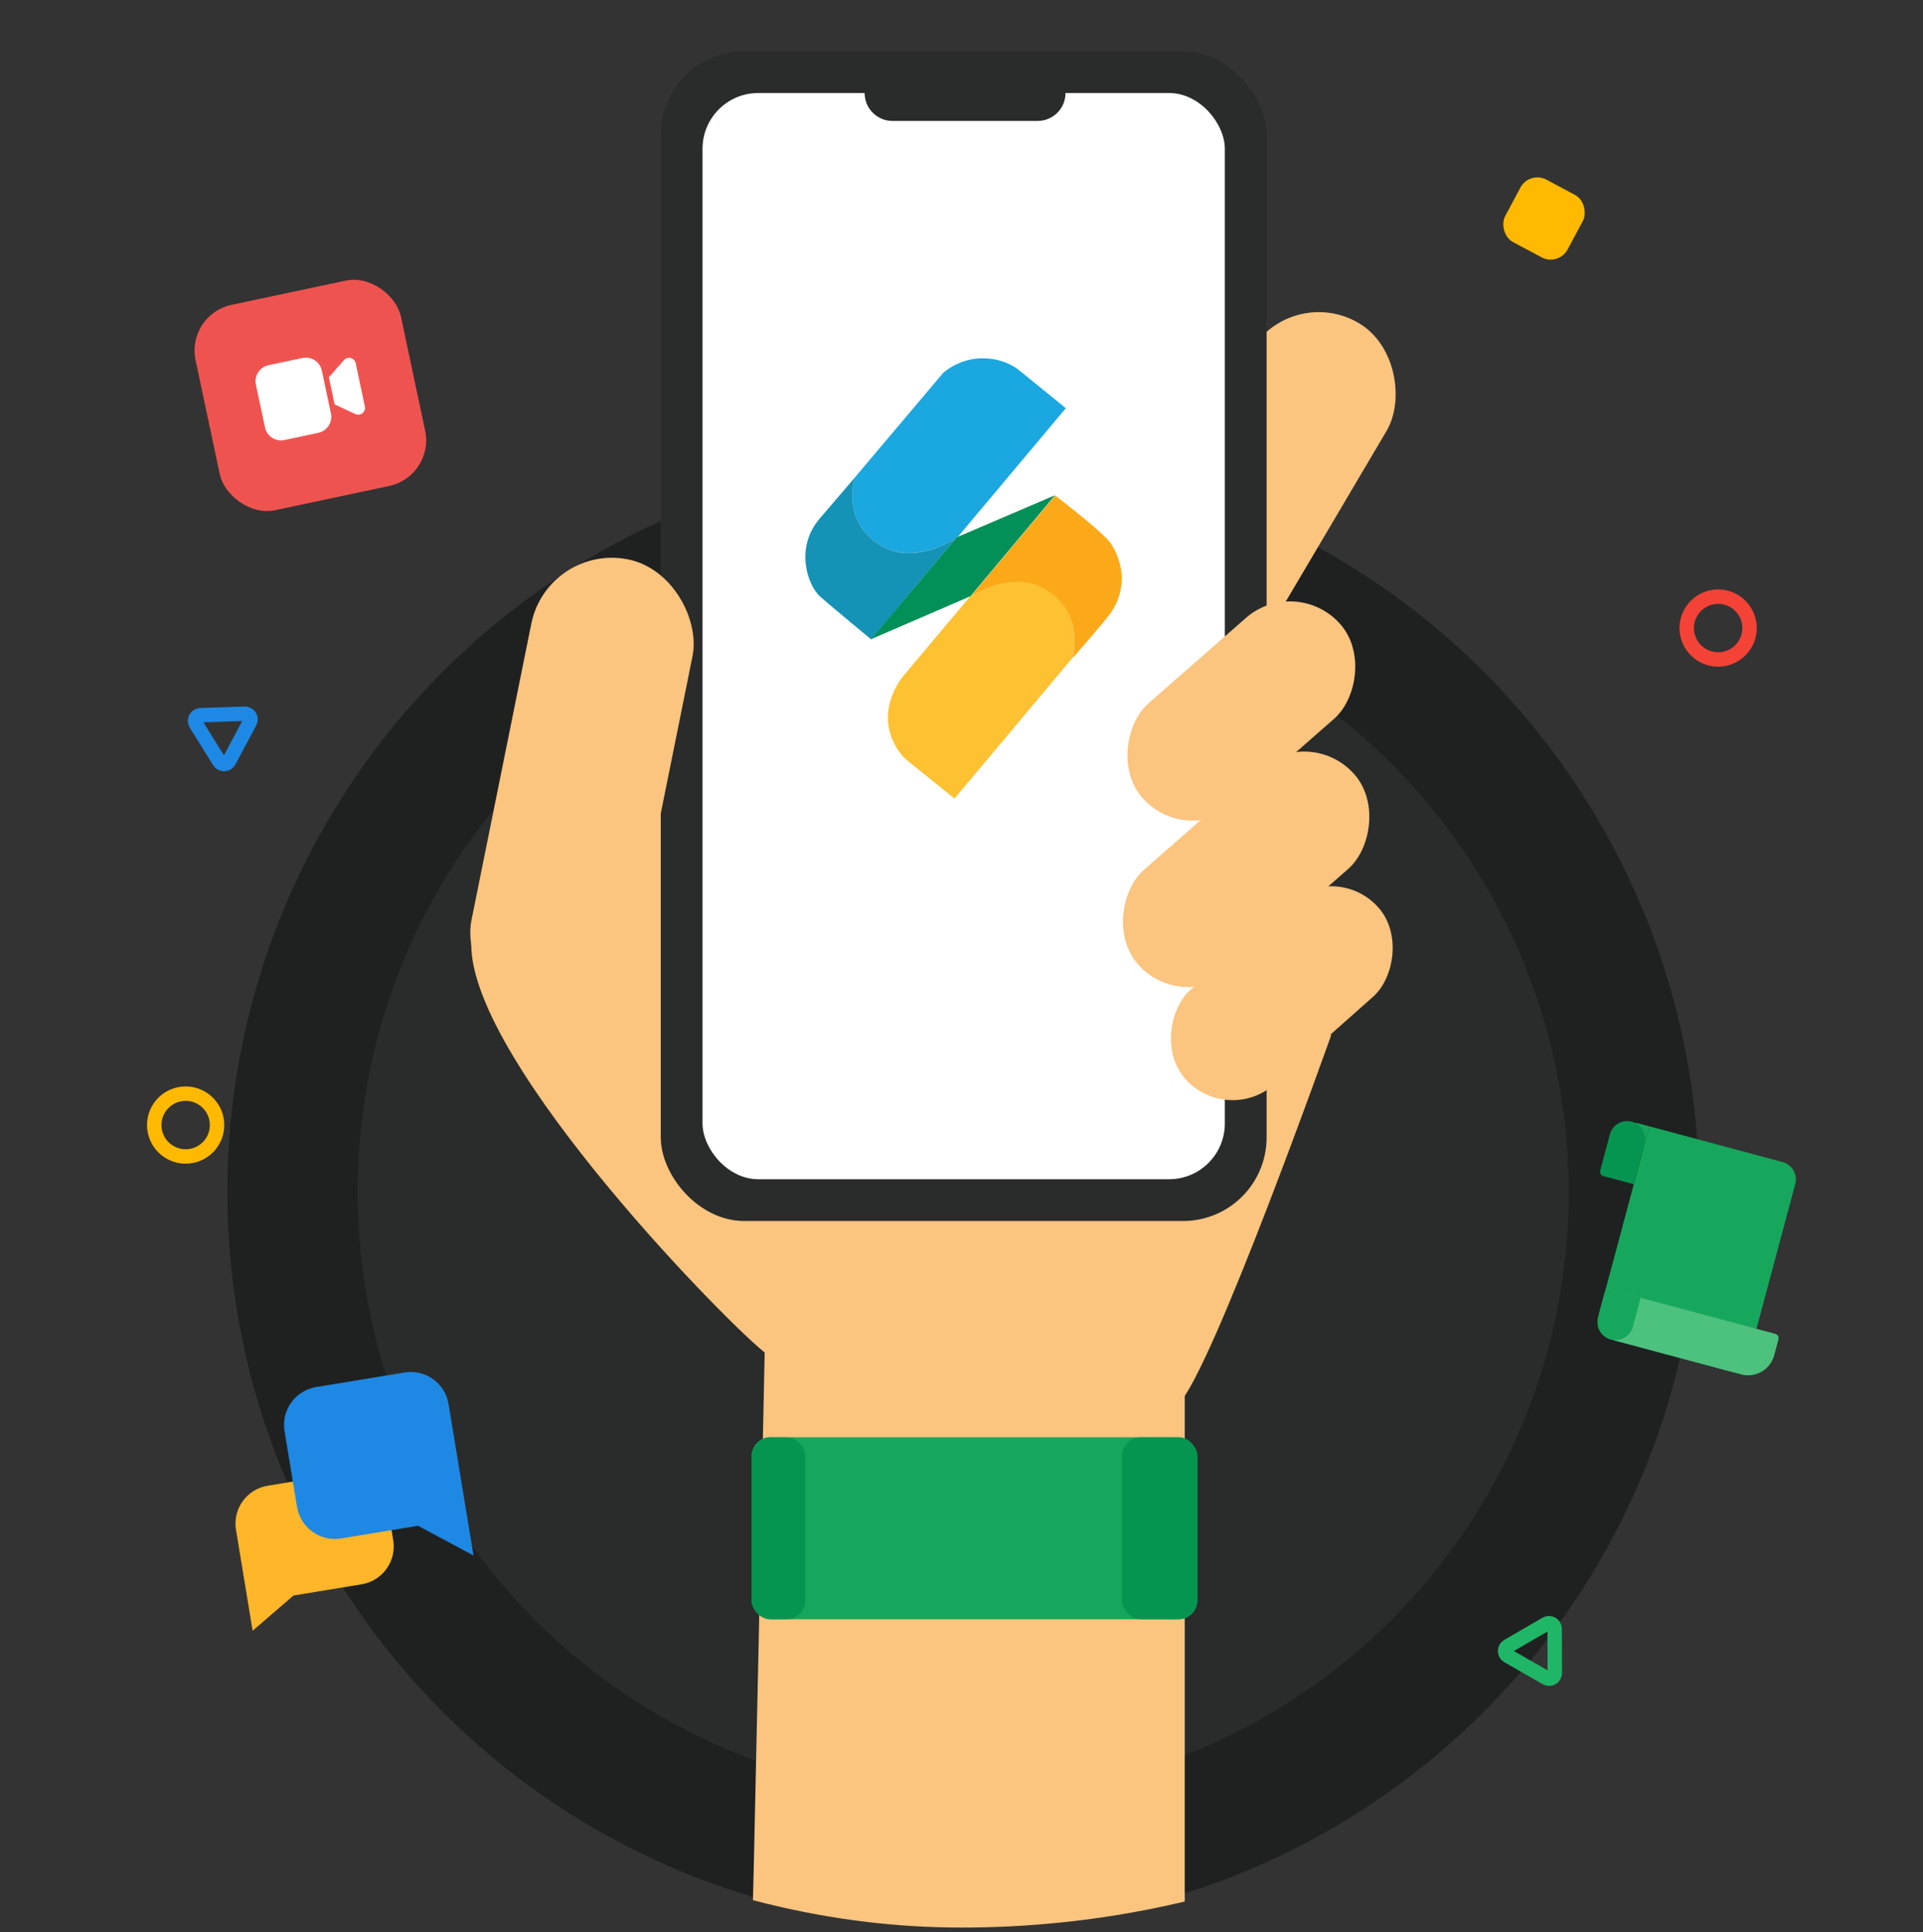 <svg width="200" height="201" viewBox="0 0 200 201" fill="none" xmlns="http://www.w3.org/2000/svg">
<rect x="0" y="0" width="200" height="201" fill="#333333" stroke="none"/>
<g clip-path="url(#clip0_9644_153384)">
<circle cx="100.176" cy="123.968" r="76.532" fill="#1F2121"/>
<circle cx="100.176" cy="123.968" r="62.979" fill="#292C2A"/>
<g clip-path="url(#clip1_9644_153384)">
<path d="M49.011 98.246C49.011 85.75 65.966 78.522 65.966 78.522C65.966 78.522 95.217 66.494 112.121 73.206C127.868 79.459 138.442 107.696 138.442 107.696C138.442 107.696 126.017 142.71 122.582 146.003C119.147 149.296 108.597 149.885 98.233 148.292C84.821 146.23 82.955 143.09 79.769 140.86C76.584 138.63 49.011 110.742 49.011 98.246Z" fill="#FBC47F"/>
<rect x="134.267" y="29.441" width="16.384" height="36.91" rx="8.192" transform="rotate(30.572 134.267 29.441)" fill="#FBC47F"/>
<rect x="68.722" y="5.33" width="63.01" height="121.675" rx="8.691" fill="#292C2A"/>
<rect x="73.067" y="9.675" width="54.319" height="112.984" rx="5.794" fill="white"/>
<path d="M89.926 9.316H110.815V9.683C110.815 11.283 109.518 12.58 107.918 12.58H92.823C91.223 12.58 89.926 11.283 89.926 9.683V9.316Z" fill="#292C2A"/>
<g clip-path="url(#clip2_9644_153384)">
<path d="M109.741 51.501C109.762 51.543 109.845 51.606 109.971 51.69C109.824 51.585 109.741 51.501 109.741 51.501Z" fill="#FEC132"/>
<path d="M108.41 61.064C105.291 59.389 101.431 61.695 100.991 61.947L100.907 62.03L93.769 70.529C93.728 70.591 93.686 70.654 93.644 70.717C90.692 75.197 93.602 78.546 94.397 79.132L99.275 83.067L111.729 68.205C111.604 68.352 111.541 68.436 111.541 68.436C111.541 68.436 112.973 63.513 108.41 61.064Z" fill="#FEC132"/>
<path d="M116.565 61.298C116.795 60.251 116.711 59.267 116.397 58.388C116.648 59.246 116.753 60.251 116.565 61.298Z" fill="#FEC132"/>
<path d="M91.906 56.902C95.214 58.681 99.358 56.044 99.358 56.044L90.63 66.447L99.484 55.897L99.63 55.834L110.85 42.459L106.057 38.565C104.529 37.268 101.096 36.367 98.123 38.754L88.913 49.659C88.913 49.659 87.343 54.453 91.906 56.902Z" fill="#1BA7E0"/>
<path d="M90.692 66.489L90.755 66.426L90.651 66.468L90.692 66.489Z" fill="#1BA7E0"/>
<path d="M99.358 56.044C99.358 56.044 95.214 58.702 91.906 56.902C87.343 54.453 88.913 49.659 88.913 49.659L85.208 53.992C82.675 56.986 83.973 60.879 85.313 62.072C86.632 63.223 90.609 66.51 90.609 66.51L90.651 66.468L99.358 56.044Z" fill="#1593B7"/>
<path d="M116.565 61.298C116.753 60.251 116.648 59.246 116.397 58.388C116.146 57.509 115.727 56.755 115.33 56.274C114.45 55.206 110.913 52.443 109.971 51.711C109.845 51.627 109.762 51.564 109.741 51.543L101.012 61.967C101.452 61.695 105.303 59.456 108.422 61.13C112.985 63.579 111.538 68.44 111.538 68.44C111.538 68.44 111.593 68.361 111.764 68.229C112.434 67.455 114.618 64.94 115.413 63.914C116.041 63.035 116.397 62.156 116.565 61.298Z" fill="#FBA919"/>
<path d="M109.72 51.522C109.741 51.522 109.741 51.522 109.72 51.522H109.699L99.63 55.834L99.484 55.897L90.63 66.447L90.588 66.489L90.651 66.468L90.734 66.426L100.907 62.03L100.991 61.947L109.72 51.522Z" fill="#039058"/>
</g>
<rect x="136.274" y="75.311" width="13.934" height="29.953" rx="6.967" transform="rotate(48.761 136.274 75.311)" fill="#FBC47F"/>
<rect x="134.81" y="59.691" width="13.934" height="27.384" rx="6.967" transform="rotate(48.761 134.81 59.691)" fill="#FBC47F"/>
<rect x="138.99" y="89.476" width="13.153" height="26.856" rx="6.576" transform="rotate(48.396 138.99 89.476)" fill="#FBC47F"/>
<rect x="56.949" y="56.496" width="17.104" height="48.557" rx="8.552" transform="rotate(11.41 56.949 56.496)" fill="#FBC47F"/>
<path d="M79.587 137.832H123.218C123.218 137.832 123.218 200.48 123.218 201.5C103.1 201.697 83.765 201.697 78.176 201.697C78.176 207.475 79.587 137.832 79.587 137.832Z" fill="#FBC47F"/>
<rect x="78.176" y="149.499" width="46.348" height="18.931" rx="1.958" fill="#16A75C"/>
<rect x="78.176" y="149.499" width="5.588" height="18.931" rx="1.958" fill="#069550"/>
<rect x="116.69" y="149.499" width="7.833" height="18.931" rx="1.958" fill="#069550"/>
</g>
<g clip-path="url(#clip3_9644_153384)">
<g clip-path="url(#clip4_9644_153384)">
<path d="M24.546 159.127C24.188 156.953 25.66 154.9 27.834 154.542L35.708 153.246C37.882 152.888 39.935 154.36 40.293 156.534L40.898 160.209C41.256 162.383 39.784 164.436 37.61 164.794L30.523 165.961L26.274 169.626L24.546 159.127Z" fill="#FFB629"/>
<path d="M46.654 146.052C46.296 143.877 44.243 142.405 42.069 142.763L32.883 144.276C30.709 144.634 29.236 146.687 29.594 148.861L30.891 156.735C31.249 158.909 33.302 160.381 35.476 160.023L43.481 158.705L49.247 161.799L46.654 146.052Z" fill="#1E88E5"/>
</g>
</g>
<g clip-path="url(#clip5_9644_153384)">
<g clip-path="url(#clip6_9644_153384)">
<path d="M171.537 117.158L185.391 120.87C186.389 121.138 186.981 122.163 186.714 123.161L181.872 141.231C181.604 142.229 180.578 142.821 179.581 142.554L167.534 139.326C166.536 139.059 165.944 138.033 166.211 137.035L171.537 117.158Z" fill="#16A75C"/>
<path d="M166.897 134.475C166.964 134.226 167.22 134.078 167.47 134.144L184.636 138.744C184.886 138.811 185.034 139.067 184.967 139.317L184.523 140.973C184.122 142.47 182.583 143.359 181.086 142.958L168.136 139.488C166.806 139.131 166.016 137.763 166.372 136.433L166.897 134.475Z" fill="#4DC27E"/>
<path d="M167.018 134.023L170.632 134.992L169.825 138.003C169.558 139.001 168.532 139.594 167.534 139.326C166.536 139.059 165.944 138.033 166.211 137.035L167.018 134.023Z" fill="#16A75C"/>
<path d="M168.805 117.717C168.983 117.052 169.667 116.657 170.332 116.835L171.537 117.158L170.892 119.567L168.482 118.922L168.805 117.717Z" fill="#16A75C"/>
<path d="M167.439 117.997C167.706 116.999 168.732 116.406 169.73 116.674C170.728 116.941 171.32 117.967 171.053 118.965L169.923 123.181L166.761 122.334C166.511 122.267 166.363 122.011 166.43 121.761L167.439 117.997Z" fill="#069550"/>
</g>
</g>
<g clip-path="url(#clip7_9644_153384)">
<g clip-path="url(#clip8_9644_153384)">
<rect x="19.333" y="32.717" width="21.834" height="21.834" rx="4.852" transform="rotate(-11.981 19.333 32.717)" fill="#EF5350"/>
<g clip-path="url(#clip9_9644_153384)">
<path d="M33.475 38.551C33.382 38.108 33.116 37.721 32.736 37.475C32.357 37.228 31.895 37.142 31.453 37.236L27.93 37.984C27.487 38.078 27.1 38.344 26.854 38.723C26.607 39.102 26.521 39.564 26.615 40.007L27.56 44.456C27.654 44.899 27.919 45.286 28.299 45.533C28.678 45.779 29.14 45.865 29.582 45.771L33.105 45.023C33.548 44.929 33.935 44.664 34.181 44.284C34.428 43.905 34.514 43.443 34.42 43.001L33.475 38.551ZM34.803 42.067L36.958 43.067C37.486 43.312 38.069 42.848 37.948 42.278L36.993 37.779C36.872 37.208 36.151 37.021 35.768 37.46L34.205 39.249L34.803 42.067Z" fill="white"/>
</g>
</g>
</g>
<circle cx="178.692" cy="65.328" r="3.267" stroke="#F44336" stroke-width="1.5"/>
<circle cx="19.308" cy="117.025" r="3.267" stroke="#FFB900" stroke-width="1.5"/>
<rect x="159.071" y="17.746" width="7.365" height="7.365" rx="2" transform="rotate(28.098 159.071 17.746)" fill="#FFB900"/>
<path d="M160.805 168.914C161.197 168.686 161.689 168.968 161.691 169.421L161.705 174.02C161.706 174.473 161.216 174.758 160.823 174.533L156.833 172.246C156.439 172.02 156.438 171.453 156.83 171.225L160.805 168.914Z" stroke="#1FB767" stroke-width="1.5"/>
<path d="M20.373 75.291C20.134 74.906 20.401 74.406 20.854 74.391L25.45 74.241C25.904 74.226 26.203 74.707 25.989 75.107L23.821 79.163C23.607 79.563 23.041 79.581 22.801 79.196L20.373 75.291Z" stroke="#1E88E5" stroke-width="1.5"/>
</g>
<defs>
<clipPath id="clip0_9644_153384">
<rect width="200" height="200" fill="white" transform="translate(0 0.5)"/>
</clipPath>
<clipPath id="clip1_9644_153384">
<rect y="0.5" width="200" height="200" rx="100" fill="white"/>
</clipPath>
<clipPath id="clip2_9644_153384">
<rect width="32.926" height="45.799" fill="white" transform="translate(83.764 37.268)"/>
</clipPath>
<clipPath id="clip3_9644_153384">
<rect width="31.919" height="31.919" fill="white" transform="translate(17.8 142.716) rotate(-9.351)"/>
</clipPath>
<clipPath id="clip4_9644_153384">
<rect width="23.939" height="23.939" fill="white" transform="translate(22.385 146.005) rotate(-9.351)"/>
</clipPath>
<clipPath id="clip5_9644_153384">
<rect width="29.932" height="29.932" fill="white" transform="translate(165.277 111.607) rotate(15)"/>
</clipPath>
<clipPath id="clip6_9644_153384">
<rect width="22.449" height="22.449" fill="white" transform="translate(167.923 116.19) rotate(15)"/>
</clipPath>
<clipPath id="clip7_9644_153384">
<rect width="29.112" height="29.112" fill="white" transform="translate(15.018 29.913) rotate(-11.981)"/>
</clipPath>
<clipPath id="clip8_9644_153384">
<rect width="21.834" height="21.834" fill="white" transform="translate(19.333 32.717) rotate(-11.981)"/>
</clipPath>
<clipPath id="clip9_9644_153384">
<rect width="12.13" height="12.13" fill="white" transform="translate(25.087 36.456) rotate(-11.981)"/>
</clipPath>
</defs>
</svg>

